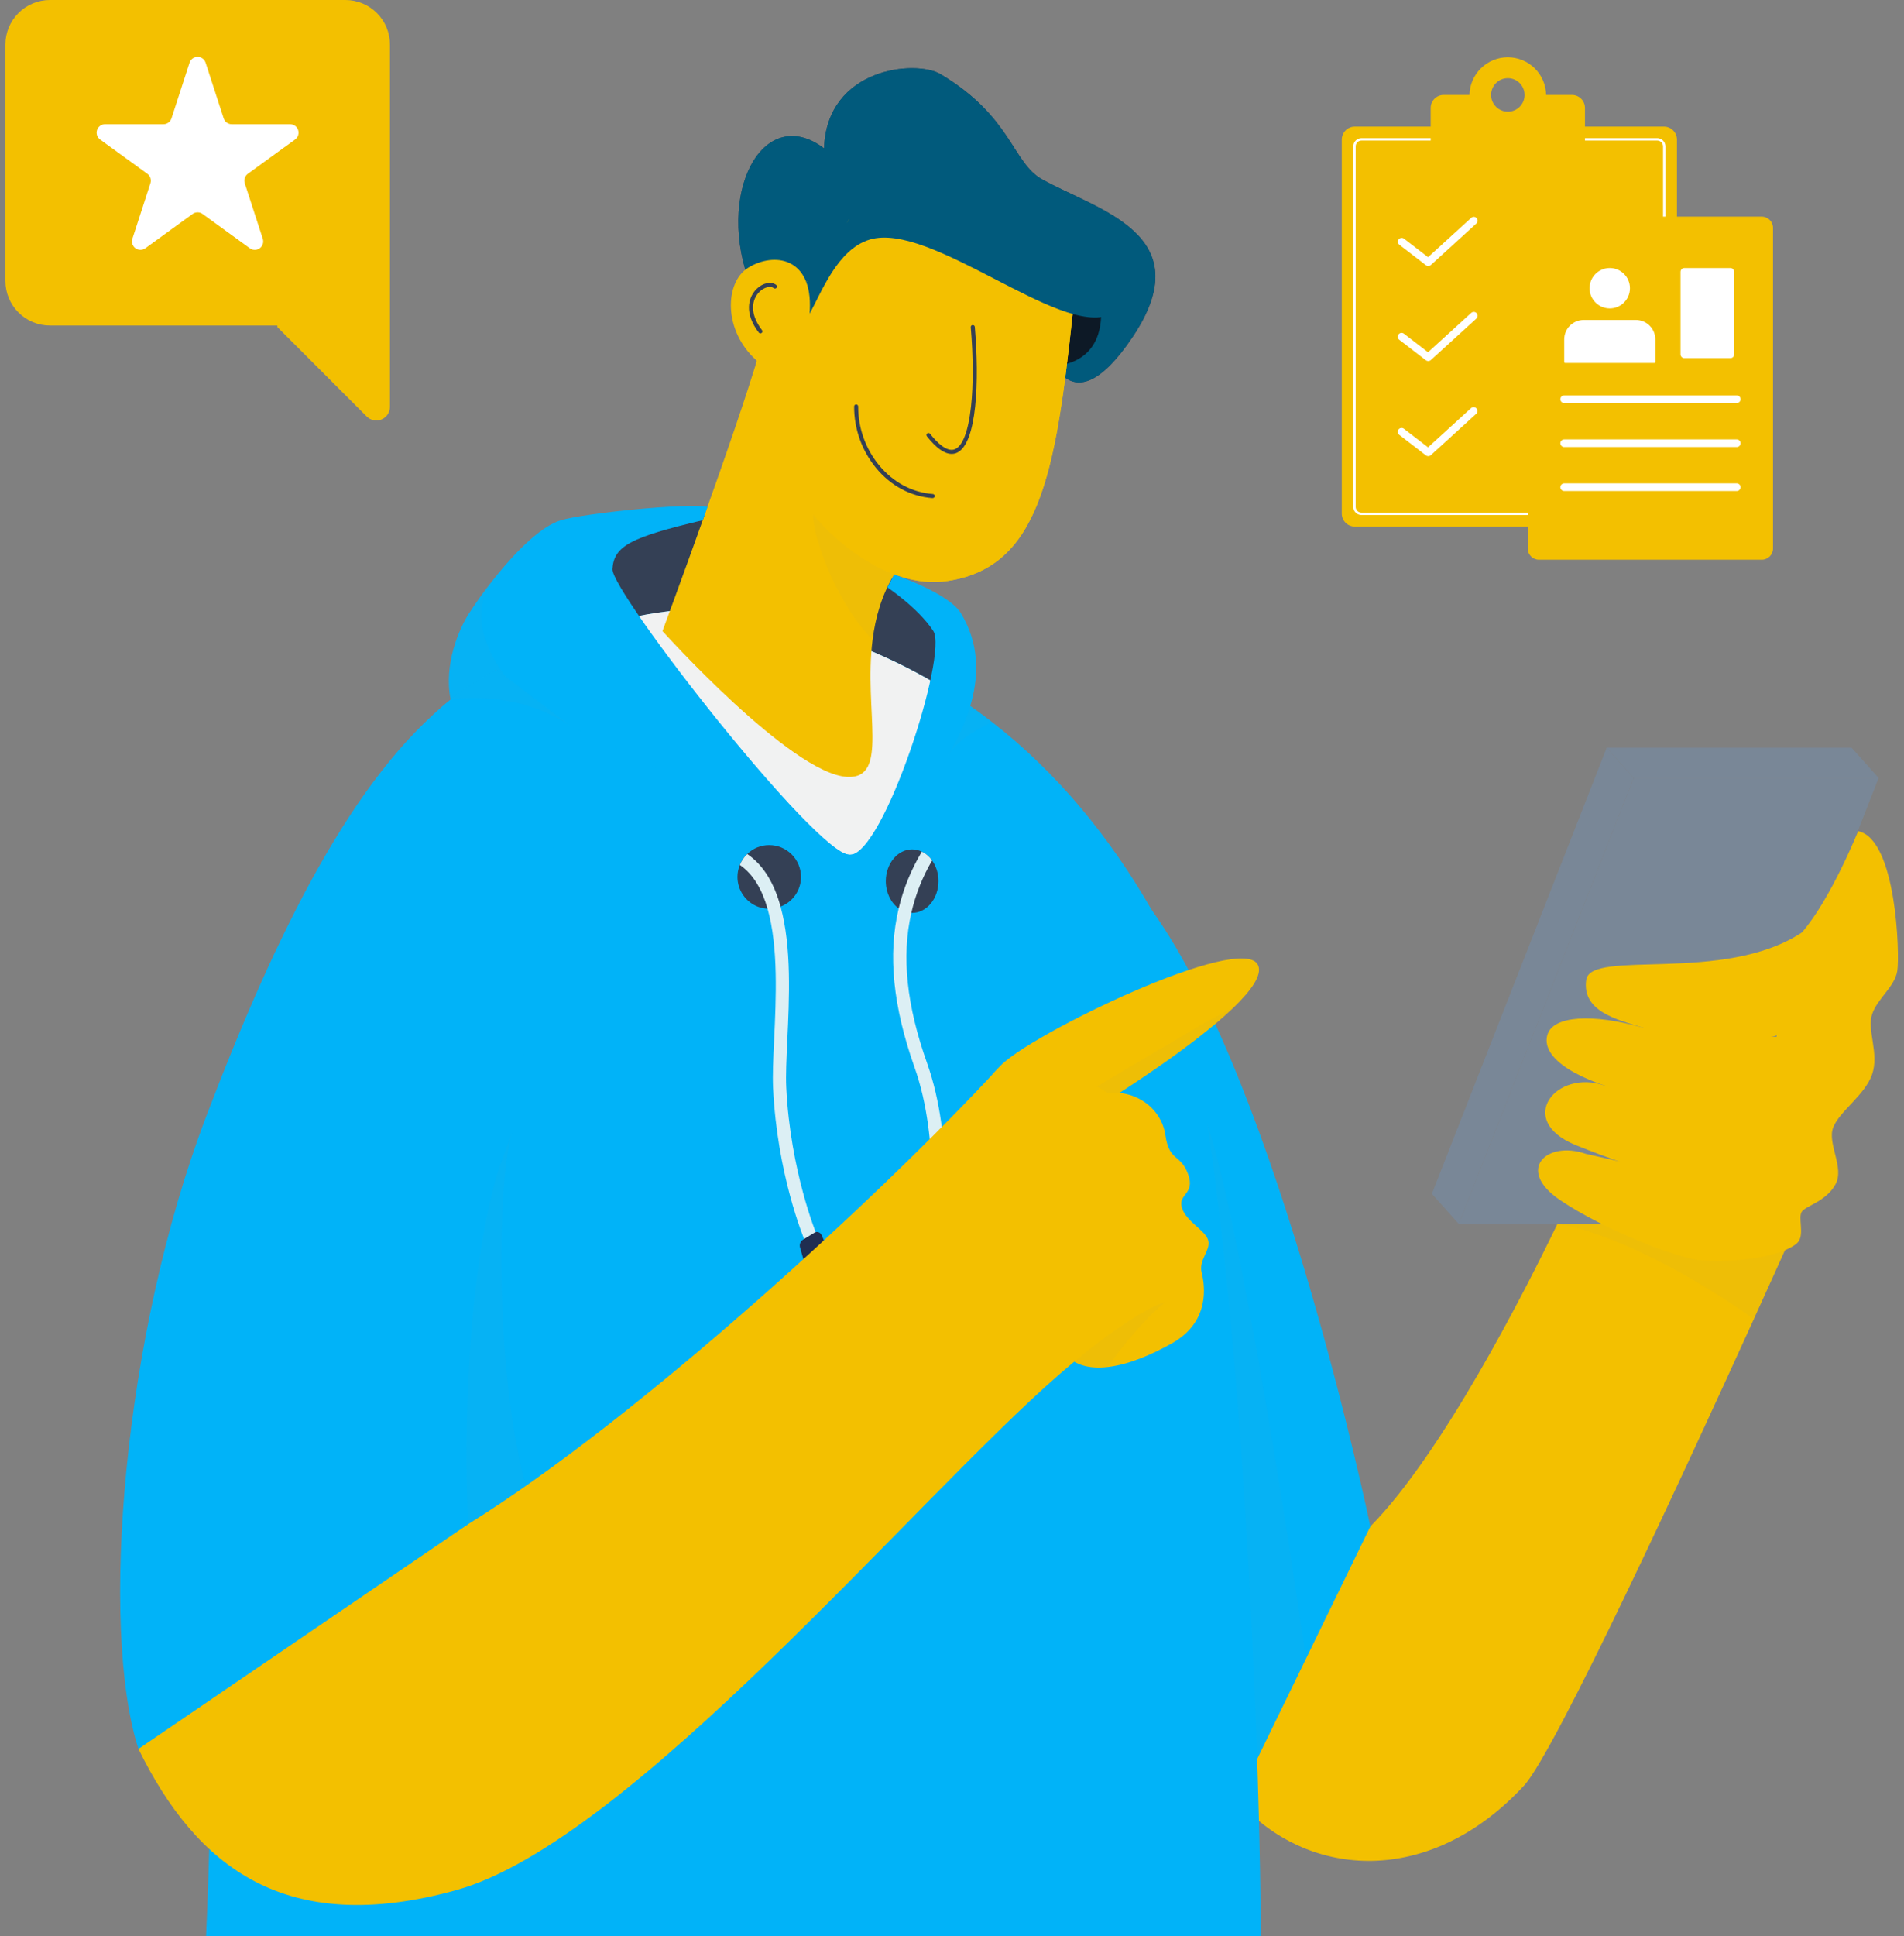 <svg width="182" height="185" viewBox="0 0 182 185" fill="none" xmlns="http://www.w3.org/2000/svg">
<rect x="0" y="0" width="182" height="185" fill="#808080" stroke="none"/>
<path d="M171.097 118.398C171.097 118.398 169.739 121.433 167.643 126.045C161.413 139.754 148.656 167.401 145.673 170.621C136.87 180.114 125.731 179.496 119.128 172.889L122.43 157.72C122.43 157.72 122.12 154.831 130.99 145.853C137.887 138.87 145.724 123.461 148.867 116.955C149.77 115.094 150.286 113.965 150.286 113.965L153.087 114.561L171.097 118.398Z" fill="#F3C000"/>
<g style="mix-blend-mode:multiply" opacity="0.2">
<g style="mix-blend-mode:multiply" opacity="0.2">
<path d="M171.097 118.398C171.097 118.398 169.739 121.433 167.644 126.045C162.498 122.302 154.14 117.688 148.867 116.955L153.081 114.562L171.097 118.398Z" fill="#858C99"/>
</g>
</g>
<path d="M162.864 116.956H139.449L156.159 74.335H179.572L162.864 116.956Z" fill="#798797"/>
<path d="M130.989 145.853L124.83 158.503L118.924 170.627L111.858 113.269L108.918 89.41L110.053 86.899C122.326 103.954 130.989 145.853 130.989 145.853Z" fill="#01B3F8"/>
<g style="mix-blend-mode:multiply" opacity="0.2">
<g style="mix-blend-mode:multiply" opacity="0.2">
<path d="M124.831 158.497L118.925 170.621L111.859 113.263L115.397 107.41C118.147 115.492 122.602 142.783 124.831 158.497Z" fill="#858C99"/>
</g>
</g>
<path d="M58.687 62.742C58.687 62.742 51.674 55.384 54.768 53.179C57.861 50.974 62.607 49.533 65.769 49.189C68.931 48.846 83.511 53.852 85.78 55.614C88.05 57.376 92.243 60.403 92.243 60.885C92.243 61.366 89.699 68.177 89.493 68.243C89.288 68.309 86.673 68.173 85.78 67.555C84.887 66.936 80.554 63.295 75.74 63.295C70.926 63.295 64.463 62.47 64.051 63.02C63.638 63.57 63.776 63.846 62.469 63.846C61.162 63.846 58.687 62.742 58.687 62.742Z" fill="#344055"/>
<path d="M120.507 185H19.699C20.938 158.374 19.895 91.163 41.349 68.39C43.826 65.762 50.41 61.71 57.992 59.594C63.073 58.174 68.604 57.625 73.643 58.959C80.481 60.766 85.782 63.037 90.17 65.751C90.673 66.065 91.171 66.384 91.662 66.708C92.751 67.435 93.804 68.194 94.821 68.984C101.143 73.897 106.095 80.027 110.056 86.89C118.142 100.909 120.507 166.29 120.507 185Z" fill="#01B3F8"/>
<g style="mix-blend-mode:multiply" opacity="0.2">
<g style="mix-blend-mode:multiply" opacity="0.2">
<path d="M94.82 68.987C92.773 69.986 91.422 70.923 90.623 72.201C89.477 74.025 90.623 66.863 90.623 66.863L91.655 66.711C92.747 67.434 93.802 68.192 94.82 68.987Z" fill="#858C99"/>
</g>
</g>
<g style="mix-blend-mode:multiply" opacity="0.2">
<g style="mix-blend-mode:multiply" opacity="0.2">
<path d="M48.991 108.081C47.083 113.818 47.252 143.22 53.722 148.899C60.193 154.578 34.991 146.963 34.991 146.963L48.991 108.081Z" fill="#858C99"/>
</g>
</g>
<path d="M37.275 4.26V38.879C37.274 39.136 37.197 39.388 37.054 39.601C36.911 39.815 36.707 39.981 36.47 40.079C36.232 40.177 35.971 40.203 35.719 40.153C35.467 40.102 35.235 39.979 35.053 39.797L26.515 31.254V31.104H4.773C3.644 31.104 2.561 30.655 1.763 29.856C0.964 29.057 0.516 27.974 0.516 26.844V4.26C0.516 3.13 0.964 2.047 1.763 1.248C2.561 0.449 3.644 7.82436e-07 4.773 7.82436e-07H33.015C33.574 -0 34.128 0.11 34.645 0.324C35.161 0.537 35.631 0.851 36.027 1.247C36.422 1.642 36.736 2.112 36.95 2.629C37.165 3.146 37.275 3.7 37.275 4.26Z" fill="#F3C000"/>
<path d="M19.659 6.006L21.382 11.311C21.435 11.474 21.538 11.616 21.677 11.717C21.817 11.817 21.984 11.871 22.156 11.87H27.731C27.901 11.869 28.068 11.923 28.206 12.023C28.344 12.123 28.446 12.265 28.499 12.427C28.552 12.589 28.552 12.764 28.499 12.926C28.447 13.088 28.344 13.229 28.206 13.33L23.69 16.608C23.552 16.709 23.449 16.85 23.397 17.013C23.344 17.175 23.344 17.35 23.397 17.512L25.119 22.816C25.173 22.979 25.174 23.154 25.121 23.317C25.069 23.48 24.966 23.621 24.828 23.722C24.69 23.823 24.523 23.877 24.352 23.876C24.181 23.876 24.015 23.821 23.877 23.72L19.361 20.442C19.224 20.342 19.057 20.288 18.887 20.288C18.716 20.288 18.55 20.342 18.412 20.442L13.896 23.72C13.758 23.82 13.592 23.874 13.421 23.874C13.251 23.874 13.085 23.82 12.947 23.72C12.809 23.619 12.706 23.478 12.654 23.316C12.601 23.153 12.601 22.979 12.654 22.816L14.376 17.512C14.429 17.35 14.429 17.175 14.376 17.013C14.324 16.85 14.221 16.709 14.083 16.608L9.567 13.33C9.429 13.229 9.327 13.088 9.274 12.926C9.221 12.764 9.221 12.589 9.274 12.427C9.327 12.265 9.429 12.123 9.568 12.023C9.706 11.923 9.872 11.869 10.042 11.87H15.617C15.789 11.871 15.956 11.817 16.096 11.717C16.235 11.616 16.338 11.474 16.391 11.311L18.114 6.006C18.164 5.841 18.266 5.695 18.405 5.592C18.545 5.489 18.713 5.433 18.887 5.433C19.06 5.433 19.228 5.489 19.368 5.592C19.507 5.695 19.609 5.841 19.659 6.006Z" fill="white"/>
<path d="M159.054 12.099H129.502C128.815 12.099 128.258 12.656 128.258 13.344V49.069C128.258 49.756 128.815 50.313 129.502 50.313H159.054C159.741 50.313 160.297 49.756 160.297 49.069V13.344C160.297 12.656 159.741 12.099 159.054 12.099Z" fill="#F3C000"/>
<path d="M158.413 49.214H130.14C129.932 49.213 129.733 49.13 129.586 48.983C129.439 48.836 129.357 48.637 129.356 48.429V13.984C129.357 13.776 129.439 13.577 129.586 13.43C129.733 13.283 129.932 13.2 130.14 13.199H158.413C158.621 13.2 158.82 13.282 158.967 13.43C159.114 13.577 159.197 13.776 159.198 13.984V48.431C159.197 48.639 159.113 48.838 158.967 48.984C158.82 49.131 158.621 49.213 158.413 49.214ZM130.14 13.43C129.993 13.431 129.852 13.489 129.749 13.593C129.645 13.697 129.586 13.837 129.586 13.984V48.431C129.586 48.578 129.645 48.719 129.749 48.823C129.852 48.926 129.993 48.985 130.14 48.985H158.413C158.56 48.985 158.701 48.927 158.804 48.823C158.908 48.719 158.967 48.578 158.967 48.431V13.984C158.967 13.837 158.908 13.696 158.804 13.592C158.701 13.489 158.56 13.43 158.413 13.43H130.14Z" fill="white"/>
<path d="M168.411 20.701H147.103C146.513 20.701 146.035 21.18 146.035 21.77V52.412C146.035 53.002 146.513 53.481 147.103 53.481H168.411C169.001 53.481 169.479 53.002 169.479 52.412V21.77C169.479 21.18 169.001 20.701 168.411 20.701Z" fill="#F3C000"/>
<path d="M151.379 30.571H156.369C156.862 30.571 157.335 30.767 157.684 31.116C158.033 31.465 158.228 31.938 158.228 32.431V34.596C158.228 34.607 158.226 34.618 158.222 34.628C158.218 34.639 158.211 34.648 158.203 34.656C158.196 34.664 158.186 34.67 158.176 34.675C158.166 34.679 158.154 34.681 158.143 34.681H149.605C149.593 34.681 149.582 34.679 149.572 34.675C149.562 34.67 149.552 34.664 149.544 34.656C149.537 34.648 149.53 34.639 149.526 34.628C149.522 34.618 149.52 34.607 149.52 34.596V32.432C149.52 32.188 149.568 31.946 149.661 31.72C149.754 31.495 149.891 31.29 150.064 31.117C150.237 30.944 150.442 30.807 150.667 30.714C150.893 30.62 151.135 30.572 151.379 30.572V30.571Z" fill="white"/>
<path d="M153.874 29.47C154.939 29.47 155.803 28.606 155.803 27.54C155.803 26.474 154.939 25.61 153.874 25.61C152.809 25.61 151.945 26.474 151.945 27.54C151.945 28.606 152.809 29.47 153.874 29.47Z" fill="white"/>
<path d="M136.524 25.416C136.443 25.416 136.365 25.39 136.301 25.34L133.762 23.388C133.685 23.329 133.634 23.241 133.621 23.145C133.609 23.049 133.635 22.951 133.694 22.874C133.753 22.797 133.841 22.746 133.937 22.733C134.033 22.721 134.131 22.747 134.208 22.806L136.505 24.575L140.623 20.823C140.658 20.789 140.7 20.762 140.746 20.745C140.792 20.727 140.84 20.719 140.889 20.72C140.938 20.722 140.987 20.733 141.031 20.754C141.076 20.774 141.116 20.804 141.149 20.84C141.182 20.876 141.207 20.919 141.223 20.965C141.24 21.012 141.246 21.061 141.243 21.11C141.24 21.159 141.227 21.206 141.206 21.25C141.184 21.294 141.153 21.333 141.116 21.365L136.772 25.325C136.703 25.385 136.615 25.417 136.524 25.416Z" fill="white"/>
<path d="M136.523 34.501C136.442 34.502 136.364 34.475 136.3 34.425L133.761 32.471C133.721 32.442 133.687 32.406 133.661 32.364C133.636 32.322 133.619 32.275 133.611 32.226C133.604 32.178 133.607 32.128 133.619 32.08C133.632 32.033 133.653 31.988 133.683 31.949C133.713 31.91 133.751 31.877 133.794 31.853C133.837 31.829 133.884 31.814 133.933 31.808C133.982 31.803 134.031 31.807 134.078 31.821C134.126 31.835 134.169 31.858 134.207 31.89L136.504 33.657L140.622 29.906C140.658 29.872 140.699 29.845 140.745 29.827C140.791 29.81 140.84 29.801 140.889 29.803C140.938 29.805 140.986 29.816 141.031 29.837C141.075 29.857 141.115 29.886 141.148 29.923C141.181 29.959 141.206 30.002 141.223 30.048C141.239 30.094 141.246 30.143 141.243 30.192C141.24 30.241 141.227 30.289 141.205 30.333C141.183 30.377 141.152 30.416 141.115 30.448L136.771 34.406C136.703 34.467 136.615 34.501 136.523 34.501Z" fill="white"/>
<path d="M136.523 43.587C136.442 43.588 136.364 43.561 136.3 43.511L133.761 41.557C133.721 41.528 133.687 41.492 133.661 41.45C133.636 41.408 133.619 41.361 133.611 41.312C133.604 41.264 133.607 41.214 133.619 41.166C133.632 41.119 133.653 41.074 133.683 41.035C133.713 40.996 133.751 40.963 133.794 40.939C133.837 40.915 133.884 40.9 133.933 40.894C133.982 40.889 134.031 40.893 134.078 40.907C134.126 40.921 134.169 40.944 134.207 40.976L136.504 42.743L140.622 38.992C140.695 38.93 140.788 38.899 140.883 38.904C140.978 38.91 141.067 38.953 141.131 39.024C141.196 39.094 141.23 39.187 141.227 39.282C141.224 39.377 141.184 39.468 141.115 39.534L136.771 43.492C136.703 43.554 136.615 43.588 136.523 43.587Z" fill="white"/>
<path d="M166.011 38.513H149.52C149.423 38.513 149.329 38.474 149.261 38.405C149.192 38.336 149.153 38.243 149.153 38.146C149.153 38.049 149.192 37.955 149.261 37.887C149.329 37.818 149.423 37.779 149.52 37.779H166.011C166.108 37.779 166.202 37.818 166.27 37.887C166.339 37.955 166.378 38.049 166.378 38.146C166.378 38.243 166.339 38.336 166.27 38.405C166.202 38.474 166.108 38.513 166.011 38.513Z" fill="white"/>
<path d="M166.011 42.716H149.52C149.423 42.716 149.329 42.677 149.261 42.608C149.192 42.539 149.153 42.446 149.153 42.349C149.153 42.252 149.192 42.159 149.261 42.09C149.329 42.021 149.423 41.982 149.52 41.982H166.011C166.059 41.982 166.107 41.992 166.151 42.01C166.196 42.029 166.236 42.056 166.27 42.09C166.304 42.124 166.331 42.164 166.35 42.209C166.368 42.253 166.378 42.301 166.378 42.349C166.378 42.397 166.368 42.445 166.35 42.489C166.331 42.534 166.304 42.574 166.27 42.608C166.236 42.642 166.196 42.669 166.151 42.688C166.107 42.706 166.059 42.716 166.011 42.716Z" fill="white"/>
<path d="M166.011 46.918H149.52C149.423 46.918 149.329 46.879 149.261 46.81C149.192 46.742 149.153 46.648 149.153 46.551C149.153 46.454 149.192 46.361 149.261 46.292C149.329 46.223 149.423 46.185 149.52 46.185H166.011C166.059 46.185 166.107 46.194 166.151 46.213C166.196 46.231 166.236 46.258 166.27 46.292C166.304 46.326 166.331 46.367 166.35 46.411C166.368 46.456 166.378 46.503 166.378 46.551C166.378 46.599 166.368 46.647 166.35 46.692C166.331 46.736 166.304 46.776 166.27 46.81C166.236 46.845 166.196 46.872 166.151 46.89C166.107 46.908 166.059 46.918 166.011 46.918Z" fill="white"/>
<path d="M165.402 25.61H161.004C160.802 25.61 160.639 25.774 160.639 25.976V33.858C160.639 34.06 160.802 34.223 161.004 34.223H165.402C165.604 34.223 165.767 34.06 165.767 33.858V25.976C165.767 25.774 165.604 25.61 165.402 25.61Z" fill="white"/>
<path d="M150.259 9.069H147.792C147.774 8.108 147.38 7.193 146.695 6.521C146.01 5.848 145.089 5.471 144.129 5.471C143.169 5.471 142.247 5.848 141.562 6.521C140.877 7.193 140.483 8.108 140.465 9.069H138C137.67 9.069 137.353 9.201 137.12 9.435C136.887 9.668 136.756 9.985 136.756 10.316V15.152C136.756 15.316 136.788 15.478 136.85 15.629C136.913 15.78 137.004 15.918 137.12 16.034C137.235 16.149 137.372 16.241 137.523 16.304C137.674 16.367 137.836 16.399 138 16.399H150.257C150.42 16.4 150.582 16.367 150.734 16.305C150.885 16.242 151.022 16.151 151.138 16.035C151.254 15.919 151.346 15.781 151.408 15.63C151.471 15.479 151.503 15.316 151.503 15.152V10.316C151.503 9.985 151.372 9.668 151.139 9.435C150.906 9.201 150.589 9.069 150.259 9.069ZM144.132 10.671C143.815 10.671 143.506 10.577 143.242 10.401C142.979 10.225 142.773 9.975 142.652 9.682C142.53 9.39 142.498 9.068 142.56 8.757C142.622 8.446 142.774 8.16 142.998 7.936C143.222 7.712 143.507 7.559 143.818 7.497C144.128 7.436 144.45 7.467 144.743 7.588C145.036 7.71 145.286 7.915 145.462 8.178C145.638 8.442 145.732 8.752 145.732 9.069C145.732 9.279 145.692 9.488 145.611 9.682C145.531 9.877 145.413 10.053 145.265 10.202C145.116 10.351 144.939 10.469 144.745 10.55C144.551 10.63 144.342 10.671 144.132 10.671Z" fill="#F3C000"/>
<path d="M76.566 83.786C76.568 84.403 76.382 85.005 76.033 85.512C75.683 86.02 75.188 86.409 74.611 86.626C74.341 86.736 74.055 86.8 73.763 86.816C73.686 86.827 73.608 86.831 73.53 86.829C73.475 86.832 73.421 86.832 73.366 86.829C73.061 86.812 72.76 86.75 72.473 86.646C71.891 86.429 71.389 86.038 71.035 85.527C70.681 85.016 70.492 84.408 70.494 83.786C70.495 83.4 70.57 83.018 70.716 82.661C70.716 82.661 70.716 82.661 70.716 82.648C70.793 82.452 70.89 82.266 71.006 82.091C71.125 81.912 71.265 81.748 71.424 81.603C71.984 81.052 72.739 80.746 73.524 80.75C73.923 80.749 74.318 80.827 74.687 80.979C75.056 81.132 75.391 81.355 75.674 81.637C75.957 81.919 76.181 82.254 76.334 82.623C76.487 82.992 76.566 83.387 76.566 83.786Z" fill="#344055"/>
<path d="M89.706 84.189C89.706 85.867 88.581 87.227 87.189 87.227C87.164 87.23 87.138 87.23 87.113 87.227C86.677 87.212 86.255 87.065 85.905 86.803C85.166 86.278 84.672 85.303 84.672 84.196C84.672 82.517 85.798 81.158 87.189 81.158C87.512 81.157 87.831 81.233 88.119 81.38C88.515 81.568 88.853 81.859 89.099 82.222C89.5 82.799 89.712 83.486 89.706 84.189Z" fill="#344055"/>
<path d="M78.07 117.992L76.901 118.479C76.799 118.221 74.295 112.209 73.897 103.958C73.84 102.75 73.909 101.181 73.999 99.358C74.182 95.398 74.415 90.463 73.366 86.817C72.85 85.02 72.019 83.54 70.723 82.648C70.799 82.453 70.897 82.266 71.013 82.091C71.131 81.912 71.272 81.748 71.431 81.603C73.044 82.705 74.029 84.495 74.611 86.621C75.681 90.468 75.446 95.416 75.256 99.422C75.174 101.206 75.098 102.75 75.156 103.901C75.548 111.911 78.046 117.929 78.07 117.992Z" fill="#DCEFF4"/>
<path d="M76.731 118.466L77.858 117.781C78.116 117.626 78.429 117.747 78.556 118.052L80.087 121.674C80.148 121.814 80.16 121.972 80.12 122.12C80.08 122.268 79.99 122.398 79.866 122.487L78.318 123.459C78.036 123.636 77.688 123.471 77.586 123.113L76.478 119.205C76.436 119.071 76.439 118.927 76.484 118.794C76.529 118.661 76.616 118.547 76.731 118.466Z" fill="#202E51"/>
<path d="M90.117 118.055L88.864 117.897C88.871 117.809 89.921 109.026 87.428 102.01C85.364 96.201 84.848 91.228 85.904 86.799C86.359 84.889 87.106 83.06 88.118 81.377C88.514 81.565 88.852 81.856 89.098 82.219C88.185 83.776 87.516 85.464 87.112 87.224C86.157 91.394 86.663 96.082 88.618 101.586C91.216 108.893 90.161 117.682 90.117 118.055Z" fill="#DCEFF4"/>
<path d="M88.928 117.516L90.284 117.842C90.402 117.88 90.504 117.957 90.572 118.06C90.641 118.164 90.672 118.287 90.661 118.411L90.501 122.759C90.488 123.108 90.208 123.358 89.92 123.275L87.691 122.64C87.433 122.565 87.271 122.244 87.35 121.938L88.382 117.9C88.393 117.839 88.415 117.78 88.448 117.727C88.481 117.675 88.524 117.63 88.575 117.594C88.626 117.558 88.683 117.533 88.744 117.52C88.804 117.506 88.867 117.505 88.928 117.516Z" fill="#202E51"/>
<path d="M117.915 96.272C114.345 99.717 107.964 103.818 106.674 104.635L106.442 104.78L97.702 105.322L94.842 102.691L95.58 101.893C98.192 98.949 118.836 88.938 120.264 92.241C120.664 93.162 119.602 94.646 117.915 96.272Z" fill="#F3C000"/>
<g style="mix-blend-mode:multiply" opacity="0.2">
<g style="mix-blend-mode:multiply" opacity="0.2">
<path d="M117.914 96.272C114.344 99.716 107.964 103.817 106.674 104.634L104.223 104.203C104.223 104.203 116.268 96.952 117.914 96.272Z" fill="#858C99"/>
</g>
</g>
<path d="M114.866 121.598C115.176 122.838 115.691 126.28 112.046 128.342C110.138 129.422 107.895 130.387 105.901 130.618C104.082 130.831 102.47 130.441 101.501 128.987C101.332 128.732 101.242 128.433 101.243 128.126C101.229 124.913 110.057 119.796 110.057 119.796L105.002 104.537C108.44 103.815 111.018 105.879 111.396 108.458C111.774 111.038 112.841 110.215 113.562 112.176C114.283 114.137 112.566 114.066 112.976 115.403C113.387 116.741 115.211 117.536 115.487 118.502C115.763 119.467 114.555 120.357 114.866 121.598Z" fill="#F3C000"/>
<g style="mix-blend-mode:multiply" opacity="0.2">
<g style="mix-blend-mode:multiply" opacity="0.2">
<path d="M111.394 124.387C109.33 126.179 107.173 128.656 105.902 130.617C104.083 130.83 102.471 130.44 101.502 128.987C101.333 128.731 101.243 128.432 101.244 128.126L111.394 124.387Z" fill="#858C99"/>
</g>
</g>
<path d="M90.168 65.75C89.087 69.097 84.789 81.687 81.24 81.66C77.756 81.63 62.457 64.635 57.99 59.586C63.071 58.166 68.602 57.617 73.64 58.952C80.475 60.77 85.78 63.035 90.168 65.75Z" fill="#F1F2F2"/>
<path d="M83.413 61.103C82.535 67.945 85.067 74.469 80.961 74.231C75.599 73.921 63.324 60.299 63.324 60.299C63.324 60.299 70.441 41.106 72.614 33.569L85.482 54.869C84.275 56.857 83.682 58.995 83.413 61.103Z" fill="#F3C000"/>
<g style="mix-blend-mode:multiply" opacity="0.2">
<g style="mix-blend-mode:multiply" opacity="0.2">
<path d="M85.485 54.877C84.274 56.857 83.679 58.995 83.412 61.103C79.74 57.471 77.341 50.362 77.778 48.668C78.256 46.813 85.284 54.654 85.48 54.872L85.485 54.877Z" fill="#858C99"/>
</g>
</g>
<path d="M71.82 27.449C68.245 18.574 72.921 9.763 78.766 14.171C79.04 6.425 87.575 5.695 89.905 7.084C96.714 11.143 96.756 15.536 99.601 17.129C104.828 20.053 114.867 22.357 108.265 32.195C102.014 41.513 100.014 32.953 100.014 32.953L77.408 29.65L71.82 27.449Z" fill="#344055"/>
<path d="M71.82 27.448C68.245 18.573 72.921 9.762 78.766 14.17C79.04 6.424 87.575 5.694 89.905 7.083C96.714 11.142 96.756 15.535 99.601 17.128C104.828 20.052 114.867 22.356 108.265 32.194C102.014 41.512 100.014 32.952 100.014 32.952L77.408 29.649L71.82 27.448Z" fill="#015A7C"/>
<path d="M105.251 30.29C105.032 35.221 100.426 34.965 100.426 34.965C100.426 34.965 102.006 28.617 102.316 28.617C102.626 28.617 105.251 30.29 105.251 30.29Z" fill="#0D1926"/>
<path d="M102.535 29.995C100.885 45.373 99.326 54.418 90.249 55.555C83.704 56.375 74.88 48.843 73.23 39.973C71.58 31.103 72.611 33.574 72.611 33.574L81.173 20.984L97.263 20.056L102.535 29.995Z" fill="#F3C000"/>
<path d="M102.535 29.995C100.885 45.373 99.326 54.418 90.249 55.555C83.704 56.375 74.88 48.843 73.23 39.973C71.58 31.103 72.611 33.574 72.611 33.574L81.173 20.984L97.263 20.056L102.535 29.995Z" fill="#F3C000"/>
<path d="M90.963 43.369C90.275 43.369 89.483 42.806 88.602 41.691C88.585 41.671 88.572 41.648 88.564 41.623C88.556 41.598 88.553 41.572 88.555 41.546C88.558 41.52 88.566 41.495 88.578 41.472C88.591 41.449 88.608 41.429 88.628 41.412C88.649 41.396 88.672 41.384 88.697 41.377C88.723 41.37 88.749 41.369 88.775 41.372C88.801 41.376 88.826 41.385 88.848 41.398C88.871 41.412 88.89 41.43 88.905 41.451C89.567 42.289 90.514 43.225 91.269 42.925C92.024 42.626 92.559 41.188 92.817 38.863C93.044 36.784 93.035 34.086 92.793 31.267C92.79 31.242 92.793 31.216 92.801 31.192C92.809 31.168 92.821 31.145 92.838 31.125C92.854 31.106 92.874 31.09 92.897 31.078C92.92 31.067 92.945 31.059 92.97 31.057C92.995 31.055 93.021 31.058 93.045 31.066C93.07 31.074 93.092 31.086 93.112 31.103C93.131 31.119 93.147 31.139 93.159 31.162C93.17 31.185 93.177 31.209 93.18 31.235C93.616 36.298 93.417 42.491 91.416 43.284C91.272 43.342 91.118 43.37 90.963 43.369Z" fill="#344055"/>
<path d="M77.083 26.995C77.083 26.995 76.279 31.875 77.385 29.964C78.491 28.054 80.001 23.835 83.133 22.893C88.959 21.138 101.286 32.181 106.082 30.065C110.877 27.949 96.437 18.096 96.282 18.096C96.128 18.096 86.381 18.766 84.68 20.057C82.978 21.348 81.926 20.142 81.173 20.985C80.296 21.966 78.31 24.212 78.31 24.416C78.31 24.62 77.083 26.995 77.083 26.995Z" fill="#015A7C"/>
<path d="M72.347 34.469C69.104 31.61 69.259 26.967 71.529 25.574C73.956 24.083 77.666 24.541 77.408 29.649C77.15 34.757 72.347 34.469 72.347 34.469Z" fill="#F3C000"/>
<path d="M89.476 74.025C87.102 77.586 82.049 82.803 82.049 82.803L76.479 80.12L54.561 69.388C53.193 68.072 51.275 66.632 49.775 65.567H49.766C48.444 64.624 47.444 63.981 47.444 63.981L43.075 66.855C42.389 63.407 43.936 60.055 44.76 58.715C45.464 57.619 46.222 56.559 47.032 55.539C47.199 55.327 47.373 55.109 47.548 54.894C47.563 54.877 47.577 54.86 47.59 54.842C49.396 52.648 51.706 50.28 53.624 49.706C55.788 49.06 65.508 48.039 67.63 48.434L67.176 49.706C60.26 51.342 58.679 52.17 58.542 54.371C58.406 56.572 78.001 81.682 81.232 81.682C84.462 81.682 90.65 62.489 89.21 60.288C87.77 58.087 84.817 56.121 84.817 56.121L85.478 54.899C85.478 54.899 90.688 56.666 91.858 58.602C95.304 64.272 91.846 70.466 89.476 74.025Z" fill="#01B3F8"/>
<g style="mix-blend-mode:multiply" opacity="0.2">
<g style="mix-blend-mode:multiply" opacity="0.2">
<path d="M48.818 65.214L43.079 66.846C42.393 63.398 43.94 60.045 44.764 58.705C45.468 57.609 46.226 56.549 47.036 55.53C44.024 59.919 48.578 64.976 48.823 65.211L48.818 65.214Z" fill="#858C99"/>
</g>
</g>
<path d="M13.234 167.111C18.769 178.36 27.263 185.137 43.628 180.595C60.236 175.987 87.447 143.307 101.24 131.335C108.278 125.227 111.393 124.386 111.393 124.386C111.393 124.386 109.176 106.636 106.443 104.779C104.853 103.698 101.991 102.287 99.874 101.293C99.117 100.938 98.266 100.833 97.445 100.993C96.623 101.154 95.875 101.572 95.307 102.187C84.304 114.093 61.042 135.54 44.731 145.645C27.402 156.377 16.813 159.266 16.813 159.266L13.234 167.111Z" fill="#F3C000"/>
<path d="M48.991 108.08C45.139 116.613 44.178 133.398 44.733 145.645L13.234 167.111C9.521 155.552 11.737 127.62 19.698 106.705C26.475 88.903 33.775 74.278 43.082 66.844C44.439 65.744 45.901 64.781 47.448 63.97L54.56 69.382L48.991 108.08Z" fill="#01B3F8"/>
<path d="M162.451 120.413C167.985 120.775 171.321 119.433 171.906 118.642C172.49 117.851 171.837 116.303 172.249 115.753C172.661 115.203 174.553 114.789 175.447 113.171C176.341 111.554 174.622 109.249 175.241 107.702C175.86 106.154 178.266 104.64 178.954 102.645C179.642 100.651 178.438 98.414 178.954 96.9C179.47 95.385 181.12 94.285 181.36 92.769C181.6 91.252 181.292 80.144 177.612 79.421C177.612 79.421 175 85.923 172.249 89.087L168.742 103.4L166.162 105.875L164.029 111.929L163.024 116.608L162.451 120.413Z" fill="#F3C000"/>
<path d="M139.449 116.956L136.871 114.067L153.581 71.445L156.158 74.334L139.449 116.956Z" fill="#798797"/>
<path d="M156.158 74.334H179.571L176.993 71.445H153.58L156.158 74.334Z" fill="#798797"/>
<path d="M89.148 47.594H89.134C87.053 47.444 85.127 46.41 83.715 44.682C82.369 43.031 81.637 40.964 81.645 38.834C81.645 38.808 81.65 38.783 81.66 38.76C81.669 38.736 81.684 38.715 81.702 38.697C81.721 38.679 81.742 38.665 81.766 38.655C81.79 38.646 81.815 38.641 81.841 38.642C81.892 38.643 81.941 38.664 81.976 38.7C82.012 38.737 82.032 38.787 82.032 38.838C82.024 40.875 82.723 42.851 84.01 44.43C85.358 46.076 87.189 47.061 89.163 47.203C89.214 47.205 89.262 47.227 89.297 47.265C89.332 47.302 89.351 47.352 89.349 47.404C89.347 47.455 89.325 47.503 89.287 47.538C89.25 47.573 89.2 47.592 89.148 47.59V47.594Z" fill="#344055"/>
<path d="M72.687 31.856C72.657 31.856 72.628 31.849 72.601 31.836C72.575 31.823 72.551 31.804 72.533 31.781C71.133 29.954 71.501 28.436 72.305 27.625C72.901 27.029 73.714 26.857 74.196 27.225C74.216 27.241 74.234 27.26 74.246 27.282C74.259 27.304 74.267 27.328 74.271 27.353C74.274 27.379 74.273 27.404 74.266 27.429C74.26 27.454 74.248 27.477 74.233 27.497C74.218 27.517 74.198 27.534 74.176 27.547C74.154 27.56 74.13 27.568 74.105 27.572C74.08 27.575 74.054 27.573 74.029 27.567C74.005 27.56 73.982 27.549 73.961 27.534C73.638 27.286 73.03 27.447 72.58 27.899C71.887 28.593 71.591 29.917 72.838 31.544C72.869 31.585 72.883 31.636 72.876 31.687C72.87 31.738 72.843 31.784 72.803 31.816C72.769 31.841 72.729 31.855 72.687 31.856Z" fill="#344055"/>
<path d="M172.248 89.094C164.765 94.049 152.032 90.643 151.621 93.636C151.209 96.628 154.544 97.421 156.984 98.176C158.646 98.692 165.183 99.26 168.948 99.105C172.713 98.95 174.466 92.192 174.466 92.192L172.248 89.094Z" fill="#F3C000"/>
<path d="M156.984 98.174C152.238 96.832 148.422 97.039 147.907 98.896C147.392 100.754 149.714 102.87 155.848 104.469C161.983 106.069 166.988 107.41 167.246 107.41C167.504 107.41 172.248 102.199 172.248 102.044C172.248 101.889 170.442 99.129 170.442 99.129L160.335 98.277L156.984 98.174Z" fill="#F3C000"/>
<path d="M153.378 103.729C148.762 102.095 144.778 107.049 150.64 109.422C156.503 111.794 164.794 114.339 164.719 114.531C164.359 115.459 167.763 110.506 167.969 110.248C168.175 109.99 166.319 105.243 166.319 105.243L153.378 103.729Z" fill="#F3C000"/>
<path d="M151.585 110.249C147.837 108.944 144.863 111.771 149.093 114.647C153.322 117.523 160.49 120.258 162.45 120.413C164.41 120.568 164.204 113.086 164.204 113.086L151.585 110.249Z" fill="#F3C000"/>
<g style="mix-blend-mode:multiply" opacity="0.2">
<g style="mix-blend-mode:multiply" opacity="0.2">
<path d="M54.561 69.381C49.345 65.849 43.305 66.799 43.078 66.843C44.435 65.743 45.898 64.781 47.444 63.969L54.561 69.381Z" fill="#858C99"/>
</g>
</g>
<path d="M47.599 54.822L47.557 54.87C47.571 54.854 47.584 54.837 47.597 54.82L47.599 54.822Z" fill="#858C99"/>
</svg>
